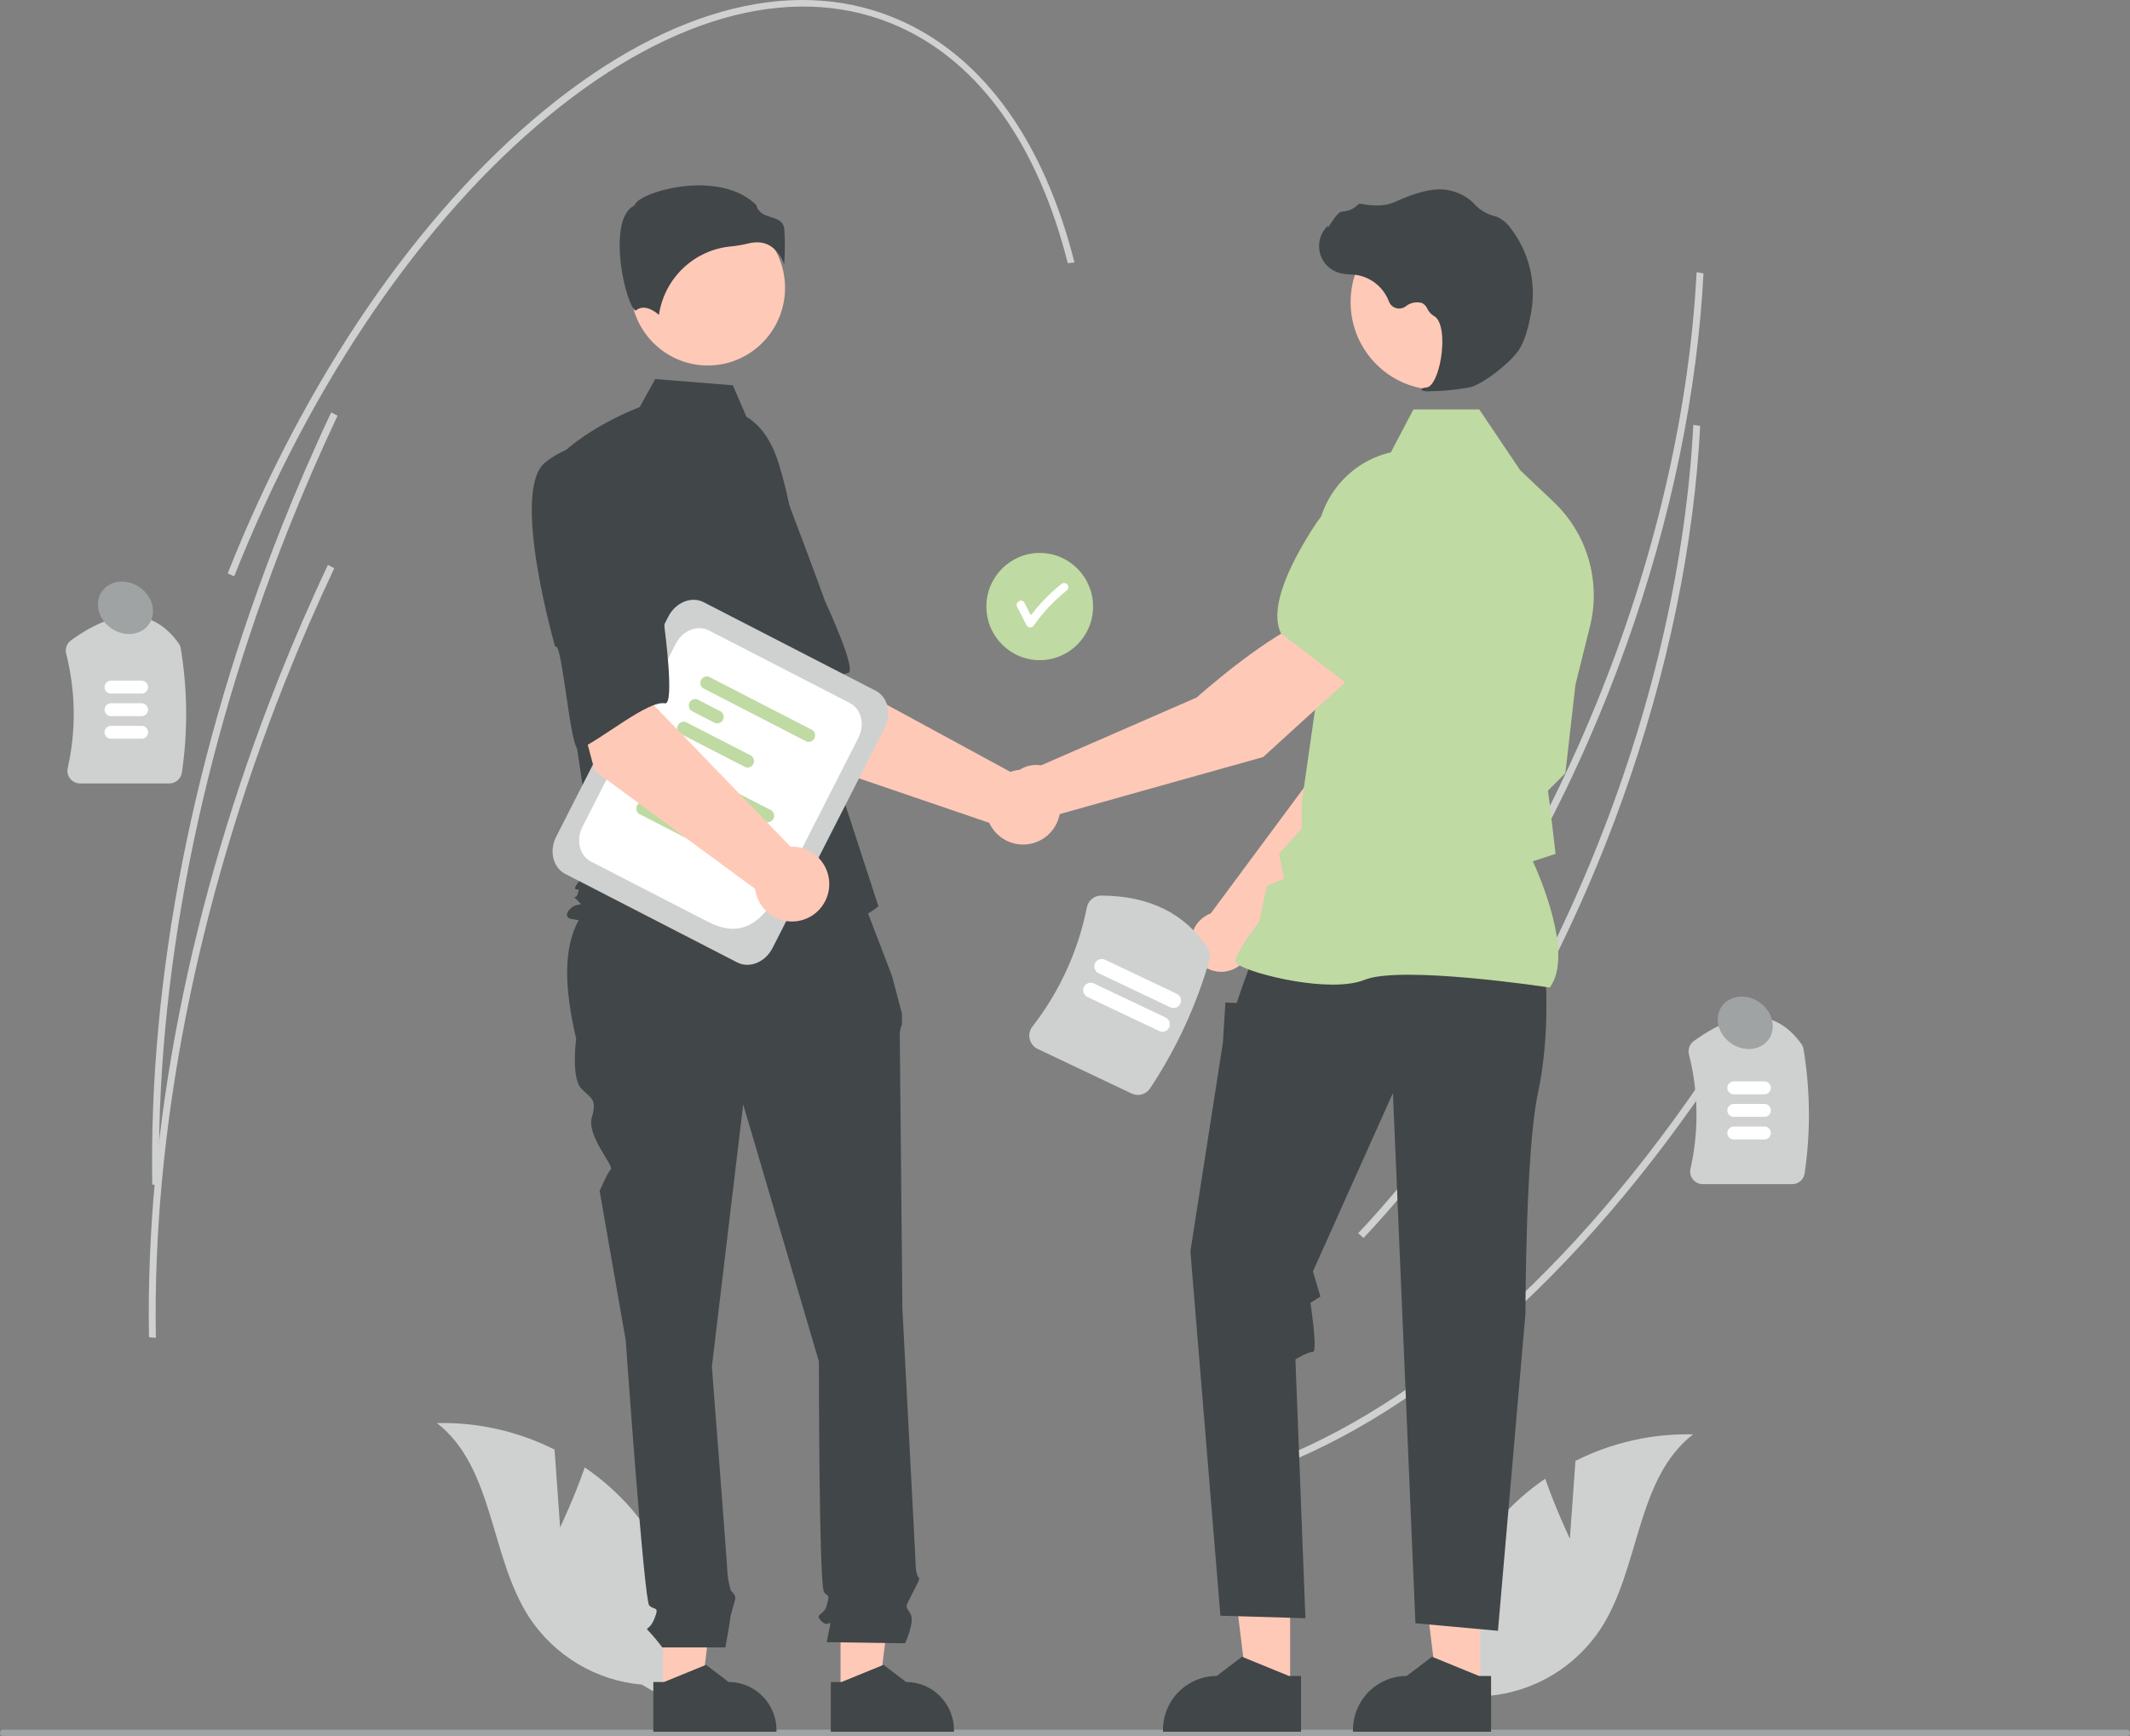 <svg width="195" height="159" viewBox="0 0 195 159" fill="none" xmlns="http://www.w3.org/2000/svg">
<rect x="0" y="0" width="195" height="159" fill="#808080" stroke="none"/>
<g clip-path="url(#clip0_0_271)">
<path d="M155.673 28.962C154.66 40.183 151.775 52.014 147.249 63.43C141.652 77.547 134.005 89.981 125.135 99.389L124.642 98.957C133.47 89.595 141.082 77.216 146.655 63.157C151.692 50.453 154.688 37.231 155.323 24.929L155.952 25.035C155.886 26.334 155.793 27.643 155.673 28.962Z" fill="#CFD1D0"/>
<path d="M159.708 94.129C147.249 114.056 132.134 128.294 117.146 134.219L116.843 133.661C131.727 127.776 146.754 113.611 159.156 93.775L159.708 94.129Z" fill="#CFD1D0"/>
<path d="M155.371 42.932C154.358 54.153 151.472 65.984 146.946 77.4C141.349 91.517 133.703 103.952 124.832 113.359L124.34 112.927C133.167 103.565 140.779 91.186 146.353 77.127C151.39 64.422 154.386 51.201 155.021 38.899L155.65 39.005C155.583 40.304 155.49 41.613 155.371 42.932Z" fill="#CFD1D0"/>
<path d="M15.505 71.739H7.331C7.156 71.739 6.984 71.7 6.827 71.624C6.669 71.547 6.531 71.436 6.423 71.299C6.315 71.165 6.24 71.008 6.201 70.841C6.163 70.673 6.163 70.499 6.201 70.331C6.979 66.877 6.93 63.287 6.058 59.856C6.003 59.631 6.016 59.393 6.096 59.175C6.177 58.957 6.32 58.768 6.508 58.632C10.711 55.593 14.021 55.681 16.347 58.895C16.451 59.041 16.521 59.21 16.55 59.388C17.171 63.143 17.206 66.973 16.652 70.739C16.613 71.016 16.476 71.271 16.265 71.455C16.055 71.639 15.785 71.74 15.505 71.739Z" fill="#CFD1D0"/>
<path d="M12.971 63.509H10.159C10.004 63.509 9.854 63.447 9.744 63.337C9.635 63.226 9.573 63.076 9.573 62.92C9.573 62.763 9.635 62.613 9.744 62.503C9.854 62.392 10.004 62.33 10.159 62.33H12.971C13.126 62.331 13.275 62.393 13.385 62.503C13.495 62.614 13.556 62.764 13.556 62.92C13.556 63.076 13.495 63.225 13.385 63.336C13.275 63.447 13.126 63.509 12.971 63.509Z" fill="white"/>
<path d="M12.971 65.576H10.159C10.004 65.576 9.854 65.514 9.744 65.404C9.635 65.293 9.573 65.143 9.573 64.987C9.573 64.831 9.635 64.681 9.744 64.57C9.854 64.46 10.004 64.397 10.159 64.397H12.971C13.126 64.398 13.275 64.46 13.385 64.57C13.495 64.681 13.556 64.831 13.556 64.987C13.556 65.143 13.495 65.293 13.385 65.403C13.275 65.514 13.126 65.576 12.971 65.576Z" fill="white"/>
<path d="M12.971 67.644H10.159C10.004 67.644 9.854 67.581 9.744 67.471C9.635 67.36 9.573 67.21 9.573 67.054C9.573 66.898 9.635 66.748 9.744 66.637C9.854 66.527 10.004 66.465 10.159 66.465H12.971C13.126 66.465 13.275 66.527 13.385 66.638C13.495 66.748 13.556 66.898 13.556 67.054C13.556 67.21 13.495 67.36 13.385 67.471C13.275 67.581 13.126 67.643 12.971 67.644Z" fill="white"/>
<path d="M164.068 108.432H155.894C155.719 108.432 155.546 108.393 155.389 108.316C155.232 108.24 155.094 108.129 154.985 107.992C154.878 107.858 154.802 107.701 154.764 107.533C154.725 107.366 154.725 107.191 154.763 107.024C155.542 103.57 155.493 99.98 154.621 96.549C154.565 96.323 154.579 96.086 154.659 95.868C154.739 95.65 154.882 95.46 155.07 95.325C159.274 92.286 162.584 92.374 164.909 95.587C165.014 95.734 165.084 95.903 165.113 96.081C165.734 99.836 165.768 103.665 165.215 107.431C165.176 107.709 165.039 107.964 164.828 108.148C164.617 108.331 164.347 108.432 164.068 108.432Z" fill="#CFD1D0"/>
<path d="M161.534 100.202H158.722C158.567 100.202 158.418 100.139 158.308 100.029C158.198 99.918 158.137 99.769 158.137 99.612C158.137 99.456 158.198 99.307 158.308 99.196C158.418 99.086 158.567 99.023 158.722 99.023H161.534C161.689 99.023 161.838 99.085 161.948 99.196C162.058 99.306 162.12 99.456 162.12 99.612C162.12 99.769 162.058 99.919 161.948 100.029C161.838 100.14 161.689 100.202 161.534 100.202Z" fill="white"/>
<path d="M161.534 102.269H158.722C158.567 102.269 158.418 102.207 158.308 102.096C158.198 101.985 158.137 101.836 158.137 101.68C158.137 101.524 158.198 101.374 158.308 101.263C158.418 101.153 158.567 101.091 158.722 101.09H161.534C161.689 101.09 161.838 101.152 161.948 101.263C162.058 101.373 162.12 101.523 162.12 101.68C162.12 101.836 162.058 101.986 161.948 102.096C161.838 102.207 161.689 102.269 161.534 102.269Z" fill="white"/>
<path d="M161.534 104.336H158.722C158.567 104.336 158.418 104.274 158.308 104.163C158.198 104.053 158.137 103.903 158.137 103.747C158.137 103.591 158.198 103.441 158.308 103.33C158.418 103.22 158.567 103.158 158.722 103.157H161.534C161.689 103.157 161.838 103.22 161.948 103.33C162.058 103.441 162.12 103.591 162.12 103.747C162.12 103.903 162.058 104.053 161.948 104.164C161.838 104.274 161.689 104.336 161.534 104.336Z" fill="white"/>
<path d="M195 158.693C195 158.733 194.992 158.773 194.977 158.81C194.962 158.848 194.939 158.882 194.911 158.91C194.882 158.939 194.848 158.961 194.811 158.977C194.774 158.992 194.734 159 194.694 159H0.306C0.225 159 0.147 158.968 0.09 158.91C0.032 158.852 0 158.774 0 158.693C0 158.611 0.032 158.533 0.09 158.475C0.147 158.417 0.225 158.385 0.306 158.385H194.694C194.734 158.385 194.774 158.393 194.811 158.408C194.848 158.424 194.882 158.446 194.911 158.475C194.939 158.503 194.962 158.537 194.977 158.575C194.992 158.612 195 158.652 195 158.693Z" fill="#A0A3A3"/>
<path d="M51.278 139.865L50.768 132.737C47.428 131.058 43.732 130.225 39.999 130.309C45.251 134.39 44.83 142.546 48.467 148.128C49.614 149.86 51.135 151.31 52.916 152.372C54.697 153.433 56.693 154.077 58.755 154.258L63.126 156.785C63.626 153.463 63.403 150.072 62.474 146.845C61.545 143.617 59.93 140.631 57.742 138.091C56.501 136.679 55.087 135.429 53.535 134.371C52.58 137.129 51.278 139.865 51.278 139.865Z" fill="#CFD1D0"/>
<path d="M143.722 140.899L144.232 133.77C147.571 132.092 151.268 131.258 155.001 131.342C149.749 135.423 150.17 143.579 146.533 149.161C145.385 150.894 143.865 152.344 142.084 153.405C140.303 154.466 138.307 155.111 136.245 155.291L131.874 157.819C131.374 154.497 131.597 151.105 132.526 147.878C133.455 144.651 135.07 141.664 137.257 139.125C138.499 137.712 139.912 136.462 141.464 135.405C142.42 138.162 143.722 140.899 143.722 140.899Z" fill="#CFD1D0"/>
<path d="M95.187 60.451C97.884 60.451 100.07 58.252 100.07 55.541C100.07 52.83 97.884 50.631 95.187 50.631C92.49 50.631 90.303 52.83 90.303 55.541C90.303 58.252 92.49 60.451 95.187 60.451Z" fill="#BFDAA2"/>
<path d="M97.694 53.495C97.62 53.424 97.523 53.385 97.421 53.385C97.32 53.385 97.222 53.424 97.148 53.495C96.112 54.326 95.181 55.281 94.377 56.34C94.18 55.956 93.982 55.572 93.785 55.188C93.557 54.745 92.891 55.137 93.119 55.58C93.408 56.141 93.697 56.703 93.985 57.265C94.02 57.322 94.069 57.37 94.127 57.403C94.186 57.435 94.251 57.453 94.318 57.453C94.385 57.453 94.451 57.435 94.509 57.403C94.567 57.37 94.616 57.322 94.651 57.265C95.508 56.051 96.533 54.967 97.694 54.043C97.765 53.97 97.806 53.871 97.806 53.769C97.806 53.666 97.765 53.568 97.694 53.495Z" fill="white"/>
<path d="M73.335 69.463L65.971 57.836L74.499 53.245L76.737 62.115L92.507 70.683C93.13 70.457 93.804 70.419 94.448 70.572C95.092 70.726 95.677 71.064 96.133 71.546C96.589 72.029 96.896 72.634 97.015 73.288C97.135 73.942 97.063 74.617 96.807 75.231C96.552 75.845 96.125 76.37 95.577 76.744C95.03 77.118 94.386 77.323 93.724 77.335C93.063 77.348 92.412 77.166 91.851 76.813C91.291 76.46 90.844 75.95 90.567 75.346L73.335 69.463Z" fill="#FFC9B8"/>
<path d="M60.591 43.891C58.277 47.306 66.5 59.721 66.5 59.721C66.9 58.853 70.73 68.601 71.371 68.025C73.194 66.389 76.047 61.83 77.634 61.627C78.541 61.51 75.53 55.043 75.53 55.043C75.53 55.043 74.154 51.224 72.287 46.346C71.784 44.956 70.94 43.718 69.834 42.745C68.727 41.772 67.393 41.096 65.957 40.781C65.957 40.781 62.905 40.475 60.591 43.891Z" fill="#414648"/>
<path d="M60.704 155.167L64.201 155.166L65.865 141.604L60.703 141.605L60.704 155.167Z" fill="#FFC9B8"/>
<path d="M59.812 154.019L60.796 154.018L64.639 152.447L66.699 154.018H66.7C67.864 154.018 68.98 154.483 69.803 155.311C70.626 156.138 71.089 157.261 71.089 158.431V158.574L59.812 158.575L59.812 154.019Z" fill="#414648"/>
<path d="M76.952 155.167L80.45 155.166L82.114 141.604L76.952 141.605L76.952 155.167Z" fill="#FFC9B8"/>
<path d="M76.06 154.019L77.044 154.018L80.888 152.447L82.948 154.018H82.948C84.112 154.018 85.229 154.483 86.052 155.311C86.875 156.138 87.337 157.261 87.338 158.431V158.574L76.06 158.575L76.06 154.019Z" fill="#414648"/>
<path d="M78.466 81.022L55.717 81.593C51.397 83.953 51.331 89.059 52.747 95.121C52.747 95.121 52.269 98.725 53.225 99.685C54.18 100.646 54.658 100.646 54.18 102.328C53.703 104.009 56.227 106.756 55.921 107.064C55.614 107.373 54.897 109.054 54.897 109.054L57.287 122.747C57.287 122.747 58.959 146.529 59.437 147.009C59.915 147.49 60.393 147.009 59.915 148.21C59.437 149.411 58.959 148.931 59.437 149.411C59.861 149.87 60.259 150.351 60.632 150.853H66.409C66.409 150.853 66.845 148.451 66.845 148.21C66.845 147.97 67.323 146.529 67.323 146.289C67.323 146.048 66.9 145.624 66.9 145.624C66.754 145.135 66.656 144.634 66.606 144.127C66.606 143.646 65.172 125.149 65.172 125.149L68.039 101.127L74.969 124.669C74.969 124.669 74.969 145.328 75.447 145.808C75.925 146.289 75.925 146.048 75.686 147.009C75.447 147.97 74.491 147.73 75.208 148.451C75.925 149.171 76.164 147.97 75.925 149.171L75.686 150.372L82.854 150.475C82.854 150.475 83.81 148.451 83.332 147.73C82.854 147.009 82.883 147.206 83.466 146.027C84.049 144.847 84.288 144.607 84.049 144.367C83.81 144.127 83.81 142.849 83.81 142.849L82.615 119.864C82.615 119.864 82.376 95.602 82.376 94.881C82.358 94.51 82.426 94.14 82.575 93.8V92.822L81.659 89.356L78.466 81.022Z" fill="#414648"/>
<path d="M64.8 33.467C68.704 33.467 71.869 30.285 71.869 26.361C71.869 22.436 68.704 19.255 64.8 19.255C60.897 19.255 57.732 22.436 57.732 26.361C57.732 30.285 60.897 33.467 64.8 33.467Z" fill="#FFC9B8"/>
<path d="M68.335 38.163C69.857 39.073 70.768 40.745 71.291 42.447C72.259 45.597 72.842 48.855 73.026 52.147L73.579 62.002L80.419 82.988C74.491 88.031 52.208 84.134 52.208 84.134C52.208 84.134 51.524 83.905 52.208 83.217C52.892 82.529 53.557 83.139 52.873 82.451C52.19 81.763 52.661 82.529 52.889 81.842C53.117 81.154 52.889 81.612 52.661 81.383C52.433 81.154 54.426 79.091 54.426 79.091L52.602 67.045L50.322 42.748C53.058 39.309 58.561 37.282 58.561 37.282L59.983 34.709L67.092 35.281L68.335 38.163Z" fill="#414648"/>
<path d="M70.627 22.585C71.176 22.997 71.583 23.572 71.791 24.229C71.87 23.156 71.875 22.078 71.806 21.004C71.722 20.25 71.194 20.08 70.582 19.883C70.029 19.706 69.405 19.505 69.236 18.772C67.015 16.599 63.147 16.709 60.5 17.467C59.043 17.884 58.205 18.42 58.13 18.734L58.115 18.798L58.056 18.828C56.933 19.392 56.714 21.175 56.729 22.57C56.756 25.2 57.659 28.186 58.168 28.429C58.195 28.442 58.202 28.436 58.213 28.427C58.979 27.811 59.914 28.474 60.325 28.833C60.567 27.199 61.347 25.694 62.54 24.557C63.733 23.421 65.271 22.72 66.907 22.565C67.441 22.513 67.971 22.424 68.493 22.297C68.758 22.229 69.03 22.193 69.304 22.19C69.775 22.183 70.236 22.321 70.627 22.585Z" fill="#414648"/>
<path d="M114.506 86.684L128.102 72.803L131.685 61.701L125.92 59.357C123.064 62.253 120.125 71.118 120.125 71.118L110.844 83.64C110.77 83.668 110.696 83.697 110.624 83.731C110.196 83.934 109.828 84.244 109.555 84.632C109.282 85.019 109.113 85.471 109.064 85.944C109.015 86.416 109.089 86.894 109.277 87.329C109.465 87.765 109.762 88.144 110.139 88.431C110.516 88.717 110.96 88.901 111.428 88.965C111.896 89.029 112.373 88.97 112.812 88.794C113.251 88.619 113.638 88.332 113.934 87.962C114.231 87.593 114.428 87.152 114.506 86.684Z" fill="#FFC9B8"/>
<path d="M124.347 60.627L131.637 62.747L131.665 62.742C134.344 62.219 136.464 57.742 137.77 54.078C138.2 52.87 138.157 51.542 137.651 50.364C137.144 49.187 136.212 48.246 135.042 47.733C134.176 47.36 133.224 47.238 132.293 47.381C131.363 47.523 130.49 47.925 129.774 48.54L126.139 51.687L124.347 60.627Z" fill="#BFDAA2"/>
<path d="M118.11 154.754L114.189 154.754L112.324 139.551L118.111 139.551L118.11 154.754Z" fill="#FFC9B8"/>
<path d="M119.11 153.467L118.007 153.467L113.698 151.706L111.389 153.467H111.389C110.084 153.467 108.832 153.988 107.91 154.916C106.987 155.843 106.468 157.102 106.468 158.414V158.574L119.11 158.575L119.11 153.467Z" fill="#414648"/>
<path d="M135.507 154.754L131.586 154.754L129.721 139.551L135.507 139.551L135.507 154.754Z" fill="#FFC9B8"/>
<path d="M136.507 153.467L135.403 153.467L131.095 151.706L128.786 153.467H128.785C127.48 153.467 126.229 153.988 125.306 154.916C124.383 155.843 123.865 157.102 123.865 158.414V158.574L136.506 158.575L136.507 153.467Z" fill="#414648"/>
<path d="M141.485 89.269C141.485 89.269 141.943 94.792 140.798 100.085C139.654 105.378 139.654 120.284 139.654 120.284L137.136 149.331L129.582 148.641L127.522 100.085L120.197 116.424L120.884 118.725L119.969 119.3C119.969 119.3 120.655 123.787 120.197 123.787C119.739 123.787 118.595 124.478 118.595 124.478L119.51 148.18L111.728 147.95L108.981 114.583L111.956 95.482L112.185 91.8L113.215 91.843L113.74 90.305L114.703 87.658L141.485 89.269Z" fill="#414648"/>
<path d="M141.88 90.429L141.921 90.372C144.1 87.305 140.823 79.936 140.329 78.868L142.411 78.189L141.942 74.183L141.72 72.397L143.311 70.797L143.315 70.757L144.231 62.703L145.562 57.353C146.064 55.331 146.021 53.211 145.438 51.211C144.855 49.211 143.754 47.402 142.246 45.971L139.169 43.055L135.429 37.492H129.398L127.331 41.418C125.326 41.884 123.547 43.042 122.304 44.691C121.062 46.34 120.433 48.374 120.53 50.441L120.998 60.739L119.163 73.562L119.162 75.882L117.098 78.189L117.549 80.456L115.977 81.132L115.283 84.388C114.996 84.768 113.101 87.309 113.101 88.004C113.101 88.108 113.178 88.209 113.342 88.32C114.633 89.2 121.772 90.992 124.932 89.721C128.297 88.368 141.676 90.398 141.811 90.418L141.88 90.429Z" fill="#BFDAA2"/>
<path d="M131.635 35.696C136.046 35.696 139.622 32.101 139.622 27.666C139.622 23.232 136.046 19.637 131.635 19.637C127.224 19.637 123.648 23.232 123.648 27.666C123.648 32.101 127.224 35.696 131.635 35.696Z" fill="#FFC9B8"/>
<path d="M130.87 35.826C132.107 35.813 133.34 35.694 134.557 35.47C135.762 35.191 138.419 33.125 139.144 31.905C139.682 30.998 140.005 29.595 140.181 28.578C140.419 27.232 140.373 25.851 140.047 24.524C139.72 23.197 139.12 21.954 138.285 20.875C137.963 20.423 137.525 20.067 137.019 19.844C136.974 19.828 136.928 19.814 136.881 19.801C136.147 19.627 135.481 19.237 134.969 18.679C134.869 18.567 134.762 18.461 134.648 18.364C134.073 17.901 133.398 17.582 132.678 17.433C131.514 17.151 129.849 17.504 127.729 18.48C126.664 18.971 125.482 18.834 124.571 18.66C124.52 18.651 124.468 18.656 124.419 18.674C124.371 18.693 124.328 18.723 124.295 18.763C123.919 19.137 123.416 19.354 122.887 19.37C122.564 19.393 122.235 19.852 121.84 20.451C121.75 20.587 121.645 20.745 121.569 20.842L121.554 20.66L121.376 20.868C121.097 21.195 120.904 21.587 120.815 22.009C120.727 22.43 120.746 22.868 120.871 23.28C120.997 23.692 121.223 24.066 121.531 24.366C121.838 24.666 122.216 24.884 122.63 24.997C122.958 25.076 123.293 25.121 123.63 25.131C123.834 25.144 124.045 25.158 124.248 25.188C124.9 25.305 125.511 25.589 126.021 26.014C126.531 26.439 126.922 26.989 127.157 27.612C127.213 27.756 127.301 27.885 127.414 27.989C127.527 28.093 127.662 28.17 127.809 28.214C127.956 28.257 128.112 28.266 128.263 28.239C128.414 28.213 128.557 28.152 128.681 28.061C128.887 27.891 129.132 27.773 129.393 27.718C129.654 27.664 129.925 27.673 130.181 27.746C130.405 27.863 130.581 28.054 130.681 28.287C130.802 28.546 130.997 28.763 131.24 28.91C132.072 29.314 132.177 31.197 131.923 32.775C131.677 34.297 131.144 35.407 130.625 35.474C130.226 35.526 130.181 35.556 130.154 35.628L130.13 35.693L130.176 35.751C130.399 35.826 130.636 35.851 130.87 35.826Z" fill="#414648"/>
<path d="M124.243 61.486L120.404 56.568C116.493 57.651 109.555 63.868 109.555 63.868L95.305 70.085C94.829 70.005 94.341 70.052 93.889 70.222C93.437 70.391 93.038 70.678 92.731 71.052C92.424 71.426 92.221 71.875 92.142 72.353C92.062 72.832 92.11 73.322 92.279 73.776C92.448 74.23 92.734 74.631 93.106 74.939C93.479 75.247 93.925 75.451 94.401 75.53C94.877 75.609 95.365 75.561 95.817 75.391C96.268 75.22 96.667 74.932 96.972 74.558L115.64 69.322L124.243 61.486Z" fill="#FFC9B8"/>
<path d="M123.323 62.61L129.381 55.821L129.717 51.011C129.78 50.066 129.578 49.123 129.136 48.288C128.693 47.452 128.026 46.758 127.212 46.283C126.103 45.647 124.796 45.457 123.553 45.753C122.311 46.05 121.227 46.809 120.521 47.877C118.38 51.12 116.078 55.505 117.263 57.977L117.275 58.002L123.323 62.61Z" fill="#BFDAA2"/>
<path d="M67.49 88.127L51.746 80.021C50.627 79.444 50.255 77.915 50.919 76.612L61.185 56.461C61.849 55.157 63.3 54.566 64.42 55.143L80.164 63.249C81.284 63.826 81.655 65.355 80.991 66.658L70.725 86.809C70.062 88.113 68.61 88.704 67.49 88.127Z" fill="#CFD1D0"/>
<path d="M64.8 84.401L54.104 78.893C53.055 78.353 52.707 76.921 53.329 75.7L61.858 58.959C62.479 57.738 63.839 57.185 64.887 57.725L77.807 64.377C78.856 64.917 79.203 66.349 78.581 67.57L73.948 76.664C71.179 82.101 69.472 86.806 64.8 84.401Z" fill="white"/>
<path d="M70.089 75.258L60.615 70.38C60.499 70.297 60.416 70.175 60.383 70.036C60.349 69.897 60.366 69.751 60.431 69.623C60.496 69.496 60.604 69.397 60.736 69.343C60.868 69.289 61.014 69.285 61.149 69.331L70.624 74.209C70.74 74.292 70.822 74.414 70.856 74.553C70.889 74.692 70.872 74.838 70.807 74.966C70.742 75.093 70.634 75.193 70.502 75.246C70.37 75.3 70.224 75.304 70.089 75.258Z" fill="#BFDAA2"/>
<path d="M61.721 73.566L59.559 72.453C59.443 72.37 59.36 72.248 59.327 72.109C59.293 71.97 59.31 71.824 59.375 71.696C59.44 71.569 59.548 71.469 59.68 71.416C59.812 71.362 59.958 71.358 60.093 71.404L62.255 72.517C62.371 72.6 62.453 72.722 62.487 72.861C62.521 73 62.504 73.147 62.439 73.274C62.374 73.401 62.266 73.501 62.134 73.554C62.002 73.608 61.855 73.612 61.721 73.566Z" fill="#BFDAA2"/>
<path d="M64.494 77.611L58.503 74.526C58.387 74.443 58.304 74.321 58.271 74.182C58.237 74.043 58.254 73.897 58.319 73.769C58.384 73.642 58.492 73.542 58.624 73.489C58.756 73.435 58.902 73.431 59.037 73.477L65.029 76.562C65.145 76.645 65.227 76.767 65.261 76.906C65.294 77.045 65.277 77.191 65.212 77.319C65.147 77.446 65.039 77.545 64.907 77.599C64.776 77.653 64.629 77.657 64.494 77.611V77.611Z" fill="#BFDAA2"/>
<path d="M73.838 67.898L64.364 63.02C64.248 62.937 64.166 62.815 64.132 62.676C64.098 62.537 64.115 62.391 64.18 62.264C64.245 62.136 64.353 62.037 64.485 61.983C64.617 61.929 64.764 61.925 64.898 61.971L74.373 66.849C74.489 66.932 74.571 67.054 74.605 67.193C74.638 67.332 74.621 67.479 74.556 67.606C74.492 67.733 74.383 67.833 74.252 67.887C74.12 67.94 73.973 67.945 73.838 67.898Z" fill="#BFDAA2"/>
<path d="M65.47 66.207L63.308 65.093C63.192 65.01 63.11 64.888 63.076 64.749C63.042 64.61 63.059 64.464 63.124 64.337C63.189 64.209 63.297 64.11 63.429 64.056C63.561 64.002 63.708 63.998 63.842 64.044L66.004 65.157C66.12 65.24 66.203 65.362 66.236 65.501C66.27 65.64 66.253 65.787 66.188 65.914C66.123 66.041 66.015 66.141 65.883 66.195C65.751 66.248 65.605 66.253 65.47 66.207Z" fill="#BFDAA2"/>
<path d="M68.243 70.251L62.252 67.166C62.136 67.083 62.054 66.961 62.02 66.822C61.986 66.683 62.004 66.537 62.068 66.41C62.133 66.282 62.241 66.183 62.373 66.129C62.505 66.075 62.652 66.071 62.786 66.117L68.778 69.202C68.894 69.285 68.976 69.407 69.01 69.546C69.043 69.685 69.026 69.832 68.962 69.959C68.897 70.086 68.788 70.186 68.657 70.239C68.525 70.293 68.378 70.297 68.243 70.251L68.243 70.251Z" fill="#BFDAA2"/>
<path d="M54.444 70.584L50.887 57.272L60.392 55.463L59.881 64.6L72.369 77.528C73.03 77.501 73.685 77.667 74.254 78.008C74.822 78.348 75.28 78.848 75.571 79.445C75.862 80.043 75.974 80.712 75.893 81.372C75.812 82.033 75.541 82.655 75.115 83.163C74.688 83.672 74.124 84.044 73.49 84.236C72.856 84.427 72.181 84.429 71.546 84.241C70.911 84.054 70.344 83.684 69.915 83.178C69.485 82.672 69.212 82.051 69.127 81.392L54.444 70.584Z" fill="#FFC9B8"/>
<path d="M49.914 42.346C46.688 44.907 50.829 59.229 50.829 59.229C51.47 58.522 52.215 68.976 52.999 68.62C55.226 67.609 59.308 64.12 60.882 64.404C61.782 64.567 60.839 57.489 60.839 57.489C60.839 57.489 60.666 53.431 60.34 48.214C60.275 46.738 59.839 45.302 59.074 44.04C58.308 42.778 57.238 41.731 55.962 40.997C55.962 40.997 53.141 39.786 49.914 42.346Z" fill="#414648"/>
<path d="M103.596 100.131L95.005 96.052C94.821 95.966 94.659 95.838 94.532 95.68C94.404 95.521 94.314 95.335 94.267 95.137C94.221 94.942 94.219 94.74 94.261 94.544C94.303 94.349 94.389 94.166 94.512 94.009C97.001 90.811 98.71 87.072 99.502 83.09C99.562 82.785 99.725 82.511 99.963 82.314C100.202 82.116 100.501 82.008 100.811 82.008C105.192 82.023 108.467 83.631 110.544 86.788C110.653 86.952 110.726 87.138 110.756 87.334C110.787 87.529 110.775 87.728 110.721 87.918C109.518 92.085 107.689 96.042 105.295 99.651C105.118 99.924 104.848 100.123 104.535 100.211C104.223 100.3 103.889 100.271 103.596 100.131Z" fill="#CFD1D0"/>
<path d="M106.124 94.41L99.555 91.292C99.391 91.214 99.265 91.075 99.204 90.903C99.143 90.733 99.152 90.544 99.229 90.38C99.307 90.216 99.445 90.089 99.616 90.027C99.786 89.966 99.973 89.975 100.137 90.053L106.706 93.171C106.787 93.21 106.859 93.264 106.919 93.331C106.98 93.397 107.026 93.475 107.056 93.56C107.087 93.644 107.1 93.734 107.095 93.824C107.091 93.914 107.069 94.002 107.031 94.083C106.993 94.165 106.939 94.238 106.873 94.298C106.807 94.359 106.729 94.406 106.645 94.436C106.561 94.466 106.471 94.48 106.382 94.475C106.292 94.471 106.205 94.449 106.124 94.41H106.124Z" fill="white"/>
<path d="M107.144 92.238L100.575 89.119C100.412 89.042 100.286 88.902 100.225 88.731C100.164 88.56 100.173 88.371 100.25 88.207C100.327 88.043 100.466 87.916 100.636 87.855C100.806 87.793 100.994 87.803 101.157 87.88L107.726 90.999C107.89 91.076 108.016 91.216 108.077 91.387C108.138 91.558 108.129 91.746 108.052 91.911C107.974 92.075 107.835 92.202 107.665 92.263C107.495 92.325 107.308 92.315 107.144 92.238V92.238Z" fill="white"/>
<path d="M98.367 24.035L97.755 24.102C95.028 13.331 89.744 5.869 82.472 2.522C73.227 -1.732 61.795 1.125 50.283 10.566C38.712 20.056 28.468 35.045 21.44 52.774L20.846 52.501C27.906 34.695 38.202 19.633 49.838 10.091C61.532 0.5 73.197 -2.377 82.683 1.988C90.164 5.431 95.587 13.054 98.367 24.035Z" fill="#CFD1D0"/>
<path d="M30.903 38.063C29.304 41.45 27.783 44.959 26.382 48.492C18.322 68.823 14.237 89.587 14.571 108.539L13.941 108.472C13.607 89.449 17.703 68.614 25.789 48.219C27.194 44.676 28.719 41.157 30.323 37.761L30.903 38.063Z" fill="#CFD1D0"/>
<path d="M30.601 52.033C29.002 55.42 27.48 58.929 26.08 62.462C18.019 82.793 13.934 103.557 14.268 122.509L13.638 122.442C13.304 103.419 17.401 82.584 25.486 62.189C26.891 58.646 28.417 55.127 30.02 51.731L30.601 52.033Z" fill="#CFD1D0"/>
<path d="M13.669 57.114C14.365 56.062 13.953 54.555 12.748 53.749C11.543 52.943 10.002 53.143 9.305 54.196C8.609 55.248 9.021 56.754 10.226 57.56C11.431 58.366 12.972 58.166 13.669 57.114Z" fill="#A0A3A3"/>
<path d="M161.959 95.117C162.656 94.064 162.243 92.558 161.039 91.752C159.834 90.946 158.292 91.146 157.596 92.198C156.9 93.25 157.312 94.757 158.517 95.563C159.722 96.369 161.263 96.169 161.959 95.117Z" fill="#A0A3A3"/>
</g>
<defs>
<clipPath id="clip0_0_271">
<rect width="195" height="159" fill="white"/>
</clipPath>
</defs>
</svg>
